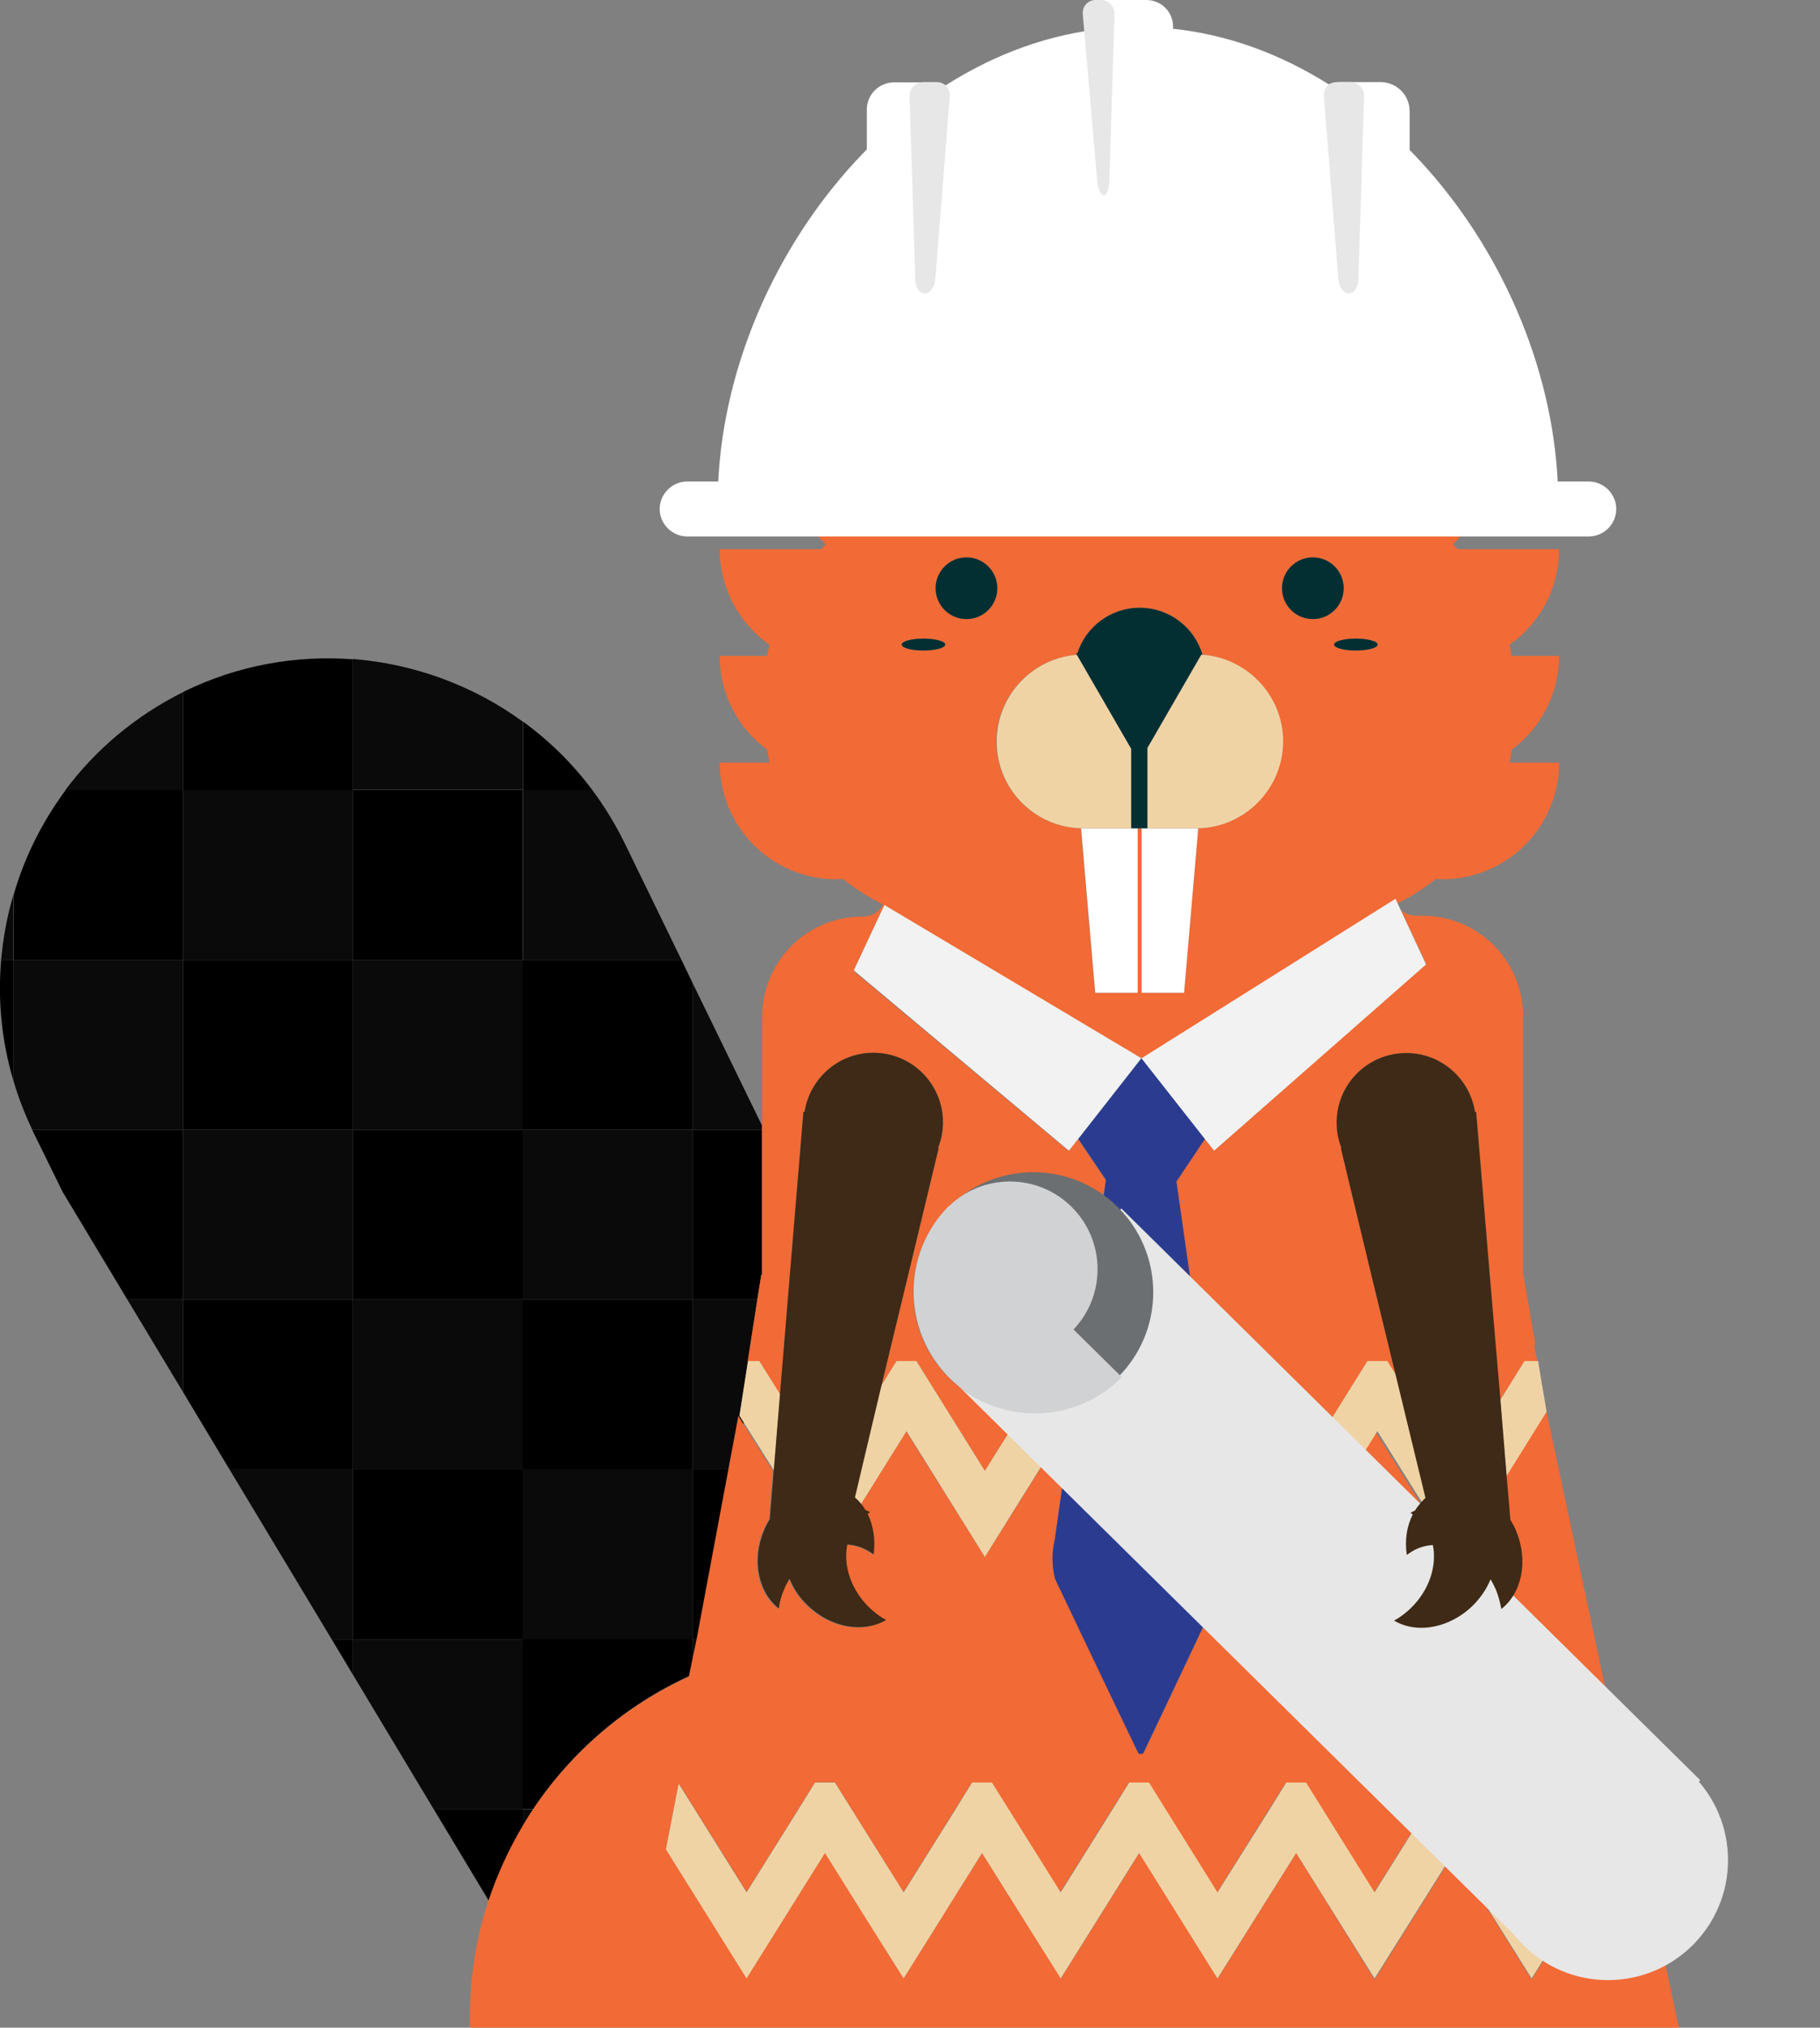 <?xml version="1.0" encoding="utf-8"?>
<!-- Generator: Adobe Illustrator 18.1.1, SVG Export Plug-In . SVG Version: 6.00 Build 0)  -->
<svg version="1.1" id="Layer_1" xmlns="http://www.w3.org/2000/svg" xmlns:xlink="http://www.w3.org/1999/xlink" x="0px" y="0px"
	 viewBox="0 0 643.1 716.3" enable-background="new 0 0 643.1 716.3" xml:space="preserve">
<rect x="0" y="0" width="643.1" height="716.3" fill="#808080" stroke="none"/>
<g>
	<g>
		<defs>
			<rect id="SVGID_1_" x="0" y="0" width="643.1" height="716.3"/>
		</defs>
		<clipPath id="SVGID_2_">
			<use xlink:href="#SVGID_1_"  overflow="visible"/>
		</clipPath>
		<g clip-path="url(#SVGID_2_)">
			<g>
				<path fill="none" d="M526,855.6l0.2-0.5l-0.9,0C525.6,855.3,525.9,855.4,526,855.6z"/>
				<rect x="64.7" y="339.1" width="60" height="60"/>
				<rect x="124.7" y="279.1" width="60" height="60"/>
				<polygon points="124.7,459.1 64.7,459.1 64.7,491.8 81.1,519.1 124.7,519.1 				"/>
				<polygon points="117.2,579.1 124.7,591.6 124.7,579.1 				"/>
				<path d="M184.7,639.2h-31.4l19.5,32.4c3-9.3,7.1-18.2,12-26.4V639.2z"/>
				<rect x="124.7" y="519.1" width="60" height="60"/>
				<rect x="124.7" y="399.1" width="60" height="60"/>
				<polygon points="244.7,579.1 246.5,579.1 259.2,519.1 244.7,519.1 				"/>
				<rect x="184.7" y="459.1" width="60" height="60"/>
				<path d="M184.7,579.1v60h3.7c13.6-20.4,32.7-36.8,55.3-47.1l1-4.9v-8.1H184.7z"/>
				<path d="M124.7,279.1v-46.2c-19.9-1.5-40.4,2-59.5,11.3h0c-0.2,0.1-0.4,0.2-0.5,0.3v34.6H124.7z"/>
				<path d="M64.7,399.1H11.4c0.1,0.2,0.1,0.3,0.2,0.5L22.1,421L45,459.1h19.7V399.1z"/>
				<path d="M0.4,339.1c-1.2,14.1,0.1,28.5,4.3,42.5v-42.5H0.4z"/>
				<path d="M64.7,339.1v-60H23.2c-8.3,11.2-14.6,23.8-18.4,37.1v22.9H64.7z"/>
				<polygon points="184.7,399.1 244.7,399.1 244.7,347.2 240.8,339.1 184.7,339.1 				"/>
				<polygon points="267.6,459.1 269,450.4 269.2,450.4 269.2,399.1 244.7,399.1 244.7,459.1 				"/>
				<path d="M209.3,279.1c-7-9.4-15.3-17.5-24.5-24.2v24.2H209.3z"/>
				<path fill="#0A0A0A" d="M184.7,339.1h56.1l-20.1-41.3c-3.3-6.7-7.1-12.9-11.4-18.7h-24.5V339.1z"/>
				<polygon fill="#0A0A0A" points="269.2,399.1 269.2,397.5 244.7,347.2 244.7,399.1 				"/>
				<rect x="184.7" y="399.1" fill="#0A0A0A" width="60" height="60"/>
				<polygon fill="#0A0A0A" points="264.3,480.8 267.4,480.8 267.6,479.8 265.1,475.7 267.6,459.1 244.7,459.1 244.7,519.1 
					259.2,519.1 262.8,502.5 261.3,500.1 				"/>
				<polygon fill="#0A0A0A" points="124.7,519.1 81.1,519.1 117.2,579.1 124.7,579.1 				"/>
				<rect x="184.7" y="519.1" fill="#0A0A0A" width="60" height="60"/>
				<polygon fill="#0A0A0A" points="244.7,587.2 246.5,579.1 244.7,579.1 				"/>
				<polygon fill="#0A0A0A" points="184.7,579.1 124.7,579.1 124.7,591.6 153.3,639.2 184.7,639.2 				"/>
				<path fill="#0A0A0A" d="M64.7,244.5c-16.9,8.4-31,20.4-41.6,34.6h41.6V244.5z"/>
				<path fill="#0A0A0A" d="M4.7,316.2c-2.2,7.5-3.6,15.1-4.3,22.9h4.3V316.2z"/>
				<path fill="#0A0A0A" d="M64.7,339.1h-60v42.5c1.7,5.9,4,11.8,6.7,17.5h53.3V339.1z"/>
				<polygon fill="#0A0A0A" points="45,459.1 64.7,491.8 64.7,459.1 				"/>
				<path fill="#0A0A0A" d="M184.7,279.1v-24.2c-17.6-12.8-38.4-20.4-60-22.1v46.2H184.7z"/>
				<rect x="64.7" y="279.1" fill="#0A0A0A" width="60" height="60"/>
				<rect x="124.7" y="339.1" fill="#0A0A0A" width="60" height="60"/>
				<rect x="64.7" y="399.1" fill="#0A0A0A" width="60" height="60"/>
				<rect x="124.7" y="459.1" fill="#0A0A0A" width="60" height="60"/>
				<path fill="#0A0A0A" d="M184.7,645.1c1.2-2,2.4-4,3.7-5.9h-3.7V645.1z"/>
				<path fill="#3E2A16" d="M310.5,145l-12.3-12.3c8.9-8.9,23.4-8.9,32.4,0c2.9,2.9,4.8,6.3,5.8,9.9h23.1l-29-29
					c-1.3-1.3-2.7-2.4-4.1-3.4c-11.4-7.8-27.2-6.7-37.3,3.4c-11.4,11.4-11.4,30,0,41.4l7.8,7.8h13L310.5,145z"/>
				<path fill="#3E2A16" d="M445.9,142.6H469c1-3.6,3-7,5.8-9.9c8.9-8.9,23.4-8.9,32.4,0L494.9,145l0.6,17.9h13l7.8-7.8
					c11.4-11.4,11.4-30,0-41.4c-10.1-10.1-25.9-11.2-37.3-3.4c-1.4,1-2.8,2.1-4.1,3.4L445.9,142.6z"/>
				<path fill="#F26A35" d="M429,406.5l-3.3-4.2l-10.1,15.1l0.8,5.6l3.9,27.4l1.4,9.7l3.5,24.7l2.5-3.9h7l24.2,38.8l18.2-29.1l6-9.6
					h4.4h2.6l3.1,4.9l-8.6-35.4l-6.6-27.4l-4.2-17.5l0.2-0.1c-1.1-2.8-1.7-5.8-1.7-8.9c0-13.6,11-24.6,24.6-24.6
					c12.3,0,22.5,9.1,24.3,20.9l0.4-0.1l4.8,57.6l3.7,44.2l8.6-13.8h4.5l-1.1-5.3l0.4-0.7l-4.2-24.5h-0.1v-91.3
					c0-19.6-15.9-35.5-35.5-35.5h-1.8l0,0c-0.2,0-0.3,0-0.5,0h-0.5c-1.9-0.1-3.6-0.9-4.9-2l8.9,19L429,406.5z"/>
				<path fill="#F26A35" d="M269.2,450.4H269l-1.4,8.7l-3.4,21.7h4l7.4,11.8l3.5-42.3l4.8-57.6l0.4,0.1
					c1.8-11.8,11.9-20.9,24.3-20.9c13.6,0,24.6,11,24.6,24.6c0,3.1-0.6,6.2-1.7,8.9l0.2,0.1l-4.2,17.5l-6.6,27.4l-4.5,18.6
					l-4.9,20.3l5.3-8.5h7l24.2,38.8l18.2-29.1l6-9.6h7l1.9,3.1l4.8-33.5l3.9-27.4l0.9-6.2l-9.8-14.5l-3.3,4.2l-76-63.6l10.8-23.1
					l90.6,54h0.5l89.5-56.2l0.7,1.5c4.4-2.2,8.6-4.8,12.5-7.8c0.4-0.3,0.7-0.6,1.1-0.9c0.8,0,1.6,0.1,2.4,0.1
					c22.7,0,41.2-18.4,41.2-41.2h-17.6c0.4-1.5,0.7-3.1,0.9-4.6c10.1-7.5,16.7-19.5,16.7-33.1h-16.8c-0.2-1.3-0.5-2.6-0.8-3.9
					c10.7-7.4,17.6-19.8,17.6-33.8h-35.9c-0.5-0.6-1-1.1-1.6-1.7c7.6-7.5,12.4-17.9,12.4-29.4h-17.4h-13l-0.6-17.9l12.3-12.3
					c-8.9-8.9-23.4-8.9-32.4,0c-2.9,2.9-4.8,6.3-5.8,9.9h-23.1l29-29c1.3-1.3,2.7-2.4,4.1-3.4c-3.5-5.3-7.5-10.3-12-14.8
					c6-7.1,9.5-16.3,9.5-26.4h-67.4c-2.1-0.1-4.3-0.3-6.4-0.3s-4.3,0.1-6.4,0.3h-2.1c0,0.1,0,0.1,0,0.1c-28.4,2.7-53,18.4-67.8,41.1
					c1.4,1,2.8,2.1,4.1,3.4l29,29h-23.1c-1-3.6-3-7-5.8-9.9c-8.9-8.9-23.4-8.9-32.4,0l12.3,12.3l-0.6,17.9h-13h-17.4
					c0,11.5,4.7,21.9,12.4,29.4c-0.5,0.5-1.1,1.1-1.6,1.7h-35.9c0,14,7,26.3,17.6,33.8c-0.3,1.3-0.6,2.6-0.8,3.9h-16.8
					c0,13.6,6.6,25.6,16.7,33.1c0.3,1.6,0.6,3.1,0.9,4.6h-17.6c0,22.7,18.4,41.2,41.2,41.2c0.8,0,1.6,0,2.4-0.1
					c0.4,0.3,0.7,0.6,1.1,0.9c4,3.1,8.4,5.8,13,8.1c-1.2,2.5-3.7,4.2-6.7,4.3H305c-0.2,0-0.3,0-0.5,0l0,0
					c-19.5,0.1-35.2,15.9-35.2,35.5v38.4v1.6V450.4z M479.1,225.6c4.2,0,7.7,0.9,7.7,2.1s-3.4,2.1-7.7,2.1c-4.2,0-7.7-0.9-7.7-2.1
					S474.8,225.6,479.1,225.6z M463.9,196.9c6,0,10.9,4.9,10.9,10.9c0,6-4.9,10.9-10.9,10.9s-10.9-4.9-10.9-10.9
					C453,201.8,457.9,196.9,463.9,196.9z M380.5,231.3l-0.3-0.5h0.5c3-9.4,11.7-16.1,22-16.1c10.5,0,19.4,7,22.2,16.6
					c15.8,1.2,28.4,14.5,28.4,30.6c0,16.6-13.4,30.3-29.9,30.7l-5,58.1h-15v-58.1h-1.5v58.1h-15l-5-58.1
					c-16.5-0.4-29.9-14.1-29.9-30.7C352.1,245.8,364.7,232.5,380.5,231.3z M341.5,196.9c6,0,10.9,4.9,10.9,10.9
					c0,6-4.9,10.9-10.9,10.9c-6,0-10.9-4.9-10.9-10.9C330.6,201.8,335.5,196.9,341.5,196.9z M326.3,225.6c4.2,0,7.7,0.9,7.7,2.1
					s-3.4,2.1-7.7,2.1c-4.2,0-7.7-0.9-7.7-2.1S322.1,225.6,326.3,225.6z"/>
				<ellipse fill="#032F33" cx="326.3" cy="227.7" rx="7.7" ry="2.1"/>
				<ellipse fill="#032F33" cx="479.1" cy="227.7" rx="7.7" ry="2.1"/>
				<circle fill="#032F33" cx="341.5" cy="207.8" r="10.9"/>
				<circle fill="#032F33" cx="463.9" cy="207.8" r="10.9"/>
				<path fill="#FFFFFF" d="M382,292.6l5,58.1h15v-58.1h-19.2C382.5,292.6,382.3,292.6,382,292.6z"/>
				<path fill="#FFFFFF" d="M403.4,292.6v58.1h15l5-58.1c-0.3,0-0.5,0-0.8,0H403.4z"/>
				<path fill="#F0D3A5" d="M382,292.6c0.3,0,0.5,0,0.8,0h19.2h1.5h19.2c0.3,0,0.5,0,0.8,0c16.5-0.4,29.9-14.1,29.9-30.7
					c0-16.1-12.6-29.4-28.4-30.6c-0.2,0-0.3,0-0.5,0l-19,32.9v28.4h-5.7v-28.1l-19.2-33.2c-15.8,1.2-28.4,14.5-28.4,30.6
					C352.1,278.6,365.5,292.2,382,292.6z"/>
				<path fill="#032F33" d="M399.7,292.6h5.7v-28.4l19-32.9c0.2,0,0.3,0,0.5,0c-2.8-9.6-11.7-16.6-22.2-16.6
					c-10.3,0-19.1,6.8-22,16.1h-0.5l0.3,0.5l19.2,33.2V292.6z"/>
				<path fill="#3E2A16" d="M637.4,888.1l0.1-0.1l-49.1-35.7h-17c-6.8,2.5-14.3,3.8-22.1,3.6l-23.1-0.8l-0.2,0.5
					c0.2,0.1,0.3,0.2,0.3,0.2s-0.2,0.1-0.5,0.3l-17.3,38.6l0.2,0c-0.3,1-0.6,2-0.6,3c0,7.6,10.3,14.3,26.2,18.6l7.3-19.1l9-23.6
					l4.2,24.6l3.8,22.3c5.5,0.5,11.2,0.8,17.1,0.8c37.3,0,67.5-10.6,67.5-23.6C643.1,894.2,641,891,637.4,888.1z M609.7,917.6
					l-5.9-15.8l-9.8-26.2l24.5,20.9l14.9,12.7C621.7,915.5,609.7,917.6,609.7,917.6z"/>
				<path fill="#0A0A0A" d="M593.9,875.6l9.8,26.2l5.9,15.8c0,0,12-2.1,23.7-8.4l-14.9-12.7L593.9,875.6z"/>
				<path fill="#0A0A0A" d="M550.6,873.5l-9,23.6l-7.3,19.1l-0.3,0.7c12.4,4,24.5,3.7,24.5,3.7l0-0.3l-3.8-22.3L550.6,873.5z"/>
				<path fill="#3E2A16" d="M288,860.8c-0.4-0.3-0.8-0.5-1.2-0.7c-0.2-0.1-0.3-0.2-0.5-0.3v0c-4-2.5-6.2-4-6.2-4s0.3-0.2,0.8-0.5
					l-19.7,0.6c-7.8,0.3-15.3-1-22.1-3.6h-15L175.1,888l0.1,0.1c-3.7,2.9-5.8,6.1-5.8,9.5c0,13,30.2,23.6,67.5,23.6
					c5.9,0,11.6-0.3,17.1-0.8l3.8-22.3l4.2-24.6l9,23.6l7.3,19.1c15.9-4.3,26.2-11.1,26.2-18.6c0-1-0.2-2-0.6-3l0.2,0l-14.9-33.2
					c0,0-0.1-0.1-0.1-0.1C288.6,861.1,288.3,860.9,288,860.8z M202.9,917.6c0,0-12-2.1-23.7-8.4l14.9-12.7l24.5-20.9l-9.8,26.2
					L202.9,917.6z"/>
				<path fill="#0A0A0A" d="M194.1,896.5l-14.9,12.7c11.7,6.3,23.7,8.4,23.7,8.4l5.9-15.8l9.8-26.2L194.1,896.5z"/>
				<path fill="#0A0A0A" d="M262,873.5l-4.2,24.6l-3.8,22.3l0,0.3c0,0,12.1,0.2,24.5-3.7l-0.3-0.7l-7.3-19.1L262,873.5z"/>
				<path fill="#F26A35" d="M280.9,855.2c0.5-0.3,1.2-0.8,2-1.3h0c0.1-0.1,0.3-0.2,0.4-0.2c0.3-0.2,0.6-0.4,1-0.6
					c0.2-0.1,0.4-0.3,0.6-0.4c0.4-0.2,0.7-0.5,1.2-0.7c0.1-0.1,0.2-0.1,0.3-0.2v0c2.1-1.3,4.8-2.9,7.9-4.6
					c7.6-4.2,18.1-9.5,30.6-14.4c-0.6-0.1-1.2-0.3-1.8-0.5c16.4-4.6,29-28.8,29-58.1c0-2.4-0.1-4.8-0.3-7.1h11.2
					c0.2,2.3,0.3,4.7,0.3,7.1c0,4.5-0.3,8.8-0.9,13c-3.5,26.3-17.2,46-33.7,46c-0.7,0-1.5-0.1-2.2-0.2v15.5c7.2,0,14-1.9,19.9-5.1
					c7.5-4.2,13.6-10.6,17.3-18.4v23.6c16.4,0,30.6-9.6,37.2-23.6v23.6c1.9,0,3.7-0.2,5.6-0.4c14-1.9,25.8-10.8,31.6-23.1v23.6
					c11,0,21-4.4,28.4-11.4c1.5-1.5,2.9-3,4.2-4.7c-16.5-4.5-29.1-28.8-29.1-58.2c0-2.4,0.1-4.8,0.3-7.1h11.2
					c-0.2,2.3-0.3,4.7-0.3,7.1c0,29.3,12.6,53.6,29,58.1c-0.2,0.1-0.5,0.1-0.7,0.2c1.9,0.7,3.7,1.5,5.4,2.2c0.2,0.1,0.4,0.2,0.5,0.2
					c1.3,0.5,2.6,1.1,3.8,1.6c0.3,0.2,0.7,0.3,1,0.5c1.1,0.5,2.1,0.9,3.2,1.4c0.4,0.2,0.8,0.4,1.2,0.6c0.9,0.4,1.8,0.9,2.7,1.3
					c0.4,0.2,0.9,0.4,1.3,0.6c0.8,0.4,1.6,0.8,2.4,1.2c0.5,0.2,0.9,0.5,1.3,0.7c0.7,0.4,1.4,0.7,2.1,1.1c0.4,0.2,0.9,0.5,1.3,0.7
					c0.7,0.3,1.3,0.7,1.9,1c0.4,0.2,0.8,0.5,1.3,0.7c0.6,0.3,1.2,0.6,1.7,0.9c0.4,0.2,0.8,0.5,1.2,0.7c0.5,0.3,1,0.6,1.5,0.9
					c0.4,0.2,0.7,0.4,1.1,0.6c0.2,0.1,0.4,0.2,0.6,0.3c0.3,0.2,0.5,0.3,0.8,0.5c0.3,0.2,0.6,0.4,0.9,0.6c0.4,0.3,0.8,0.5,1.2,0.8
					c0.3,0.2,0.5,0.3,0.8,0.5c0.4,0.2,0.7,0.5,1.1,0.7c0.2,0.1,0.5,0.3,0.7,0.4c0.3,0.2,0.7,0.4,1,0.6c0.1,0.1,0.2,0.2,0.4,0.2h0
					c0.8,0.5,1.4,0.9,1.8,1.2l0.9,0l23.1,0.8c7.8,0.3,15.3-1,22.1-3.6c26-9.6,42.9-37.4,36.7-66.6l-30.8-144.4l-36.1,57.7
					l-27.7-44.3l-13.6,21.7l-14.2,22.7L458,654.6l-27.7,44.3l-0.2-0.3l-27.5-44l-27.7,44.3L347,654.6l-27.7,44.3l-9.4-15l-18.4-29.4
					l-27.7,44.3l-28.5-45.6l4.5-23.3l24,38.4l18.2-29.1l6-9.6h7l24.2,38.8l18.2-29.1l6-9.6h7l24.2,38.8l18.2-29.1l6-9.6h2.7h4.3
					l24.2,38.8l18.2-29.1l6-9.6h7l24.2,38.8l18.2-29.1l6-9.6h7l24.2,38.8l24.2-38.8h9.4l-30.1-141.5l1.8,10.5l-14.2,22.7l1.3,15.2
					c0.8,1.3,1.5,2.7,2.1,4.1c4.3,10.5,1.9,21.7-5.3,27.4c-0.3-2.3-0.9-4.6-1.9-6.8c-0.5-1.3-1.2-2.5-1.9-3.7
					c-1.4,3.5-3.6,6.8-6.6,9.6c-1.6,1.5-3.2,2.7-5,3.8c-7.4,4.5-16.1,4.9-22.5,1.2c2-1.1,3.9-2.5,5.7-4.2c1.8-1.7,3.3-3.5,4.5-5.5
					c3.4-5.4,4.6-11.5,3.5-17c-1.8,0.1-3.6,0.5-5.3,1.2c-1.4,0.6-2.8,1.4-3.9,2.3c-0.7-5.2,0.1-10.2,2.1-14.3
					c-0.3-0.2-0.5-0.4-0.8-0.6c0.5-0.3,1.1-0.6,1.6-0.8c0.6-1.1,1.4-2,2.2-2.9l-15.6-24.9l-2.8,4.5L459,550l-10.3-16.5l-17.4-27.8
					l-2.4,3.8l5.2,36c0.4,1.5,0.5,3.1,0.5,4.6c0,2-0.2,4-0.6,5.9l-20.4,43.2l-9.5,20c-0.1,0.2-0.5,0.3-0.9,0.3
					c-0.4,0-0.8-0.1-0.9-0.3l-9.6-20l-19.8-41.5c-0.6-2.4-0.9-4.8-0.9-7.2c0-2.2,0.2-4.5,0.7-6.7l5-35.2l-1.9-3l-17.8,28.5L348,550
					l-21.9-34.9l-5.9-9.4l-16.1,25.8c0.5,0.6,1,1.3,1.4,2c0.5,0.3,1.1,0.5,1.6,0.8c-0.3,0.2-0.6,0.4-0.8,0.6
					c2.1,4.1,2.9,9.1,2.1,14.3c-1.2-0.9-2.5-1.7-4-2.3c-1.7-0.7-3.5-1.1-5.3-1.2c-1.1,5.4,0.1,11.6,3.5,17c1.2,1.9,2.7,3.8,4.5,5.5
					c1.8,1.7,3.7,3.1,5.7,4.2c-6.4,3.8-15,3.3-22.5-1.2c-1.7-1-3.4-2.3-5-3.8c-3-2.9-5.2-6.2-6.6-9.6c-0.7,1.2-1.3,2.4-1.9,3.7
					c-0.9,2.3-1.5,4.6-1.9,6.8c-7.2-5.6-9.6-16.9-5.3-27.4c0.6-1.5,1.3-2.8,2.1-4.1l1.4-17.2l-12.2-19.4l-14.8,79.1l-1.7,8.1l-1,4.9
					c-22.5,10.3-41.6,26.7-55.2,47.1c-1.3,1.9-2.5,3.9-3.7,5.9c-4.9,8.3-8.9,17.1-12,26.4c-4.2,12.9-6.5,26.6-6.5,40.9
					c0,25.9,7.4,50,20.3,70.3c2-11.6,10.6-21,21.7-24.3l-5.8,27.2c-6.2,29.3,10.6,57,36.7,66.6c6.8,2.5,14.3,3.8,22.1,3.6
					L280.9,855.2z"/>
				<polygon fill="#F0D3A5" points="541.2,668.5 517,629.7 510,629.7 503.9,639.4 485.7,668.5 461.5,629.7 454.5,629.7 448.5,639.4 
					430.2,668.5 406,629.7 401.7,629.7 399,629.7 393,639.4 374.8,668.5 350.5,629.7 343.5,629.7 337.5,639.4 319.3,668.5 
					295,629.7 288,629.7 282,639.4 263.8,668.5 239.8,630.1 235.3,653.3 263.8,698.9 291.5,654.6 309.9,684 319.3,698.9 347,654.6 
					374.8,698.9 402.5,654.6 430,698.6 430.2,698.9 458,654.6 485.7,698.9 499.9,676.3 513.5,654.6 541.2,698.9 577.3,641.2 
					574.9,629.7 565.4,629.7 				"/>
				<path d="M526,855.6c-0.2-0.1-0.4-0.3-0.7-0.5c-0.5-0.3-1.1-0.7-1.8-1.2h-57.1v30.3c33.1-10.6,56-25.8,59.5-28.1
					c0.3-0.2,0.5-0.3,0.5-0.3S526.2,855.7,526,855.6z"/>
				<path d="M289.1,861.4c0.4,0.2,0.8,0.4,1.2,0.7c-0.4-0.3-0.9-0.5-1.3-0.8C289,861.3,289,861.4,289.1,861.4z"/>
				<path d="M438,848.4v-23.6c-5.8,12.3-17.6,21.2-31.6,23.1v5.9h60V837C459,844,449,848.4,438,848.4z"/>
				<path d="M486.3,834.6c-1.8-0.7-3.6-1.5-5.4-2.2l0,0C482.7,833.2,484.5,833.9,486.3,834.6z"/>
				<path d="M516.6,849.6c-0.2-0.1-0.4-0.2-0.6-0.3c0.5,0.3,0.9,0.5,1.4,0.8C517.1,850,516.9,849.8,516.6,849.6z"/>
				<path d="M346.3,853.9v32.2c17,4.9,36.4,8.5,56.9,8.5c1.1,0,2.1,0,3.1-0.1v-40.7H346.3z"/>
				<path d="M326.4,848.4v-15.5c-0.5-0.1-1.1-0.1-1.6-0.2c-12.5,4.9-23,10.2-30.6,14.4c-3.1,1.7-5.8,3.3-7.9,4.6v2.1h60v-10.6
					C340.4,846.5,333.7,848.4,326.4,848.4z"/>
				<path d="M280.9,855.2c-0.5,0.3-0.8,0.5-0.8,0.5s2.2,1.5,6.2,4v-5.9h-3.4C282,854.4,281.4,854.9,280.9,855.2z"/>
				<path fill="#0A0A0A" d="M523.1,853.6c-0.3-0.2-0.6-0.4-1-0.6c-0.2-0.1-0.5-0.3-0.7-0.4c-0.3-0.2-0.7-0.4-1.1-0.7
					c-0.3-0.2-0.5-0.3-0.8-0.5c-0.4-0.2-0.8-0.5-1.2-0.7c-0.3-0.2-0.6-0.4-1-0.6c-0.4-0.3-0.9-0.5-1.4-0.8c-0.4-0.2-0.7-0.4-1.1-0.6
					c-0.5-0.3-1-0.6-1.5-0.9c-0.4-0.2-0.8-0.4-1.2-0.7c-0.6-0.3-1.1-0.6-1.7-0.9c-0.4-0.2-0.8-0.4-1.3-0.7c-0.6-0.3-1.3-0.7-1.9-1
					c-0.4-0.2-0.9-0.4-1.3-0.7c-0.7-0.4-1.4-0.7-2.1-1.1c-0.4-0.2-0.9-0.4-1.3-0.7c-0.8-0.4-1.6-0.8-2.4-1.2
					c-0.4-0.2-0.9-0.4-1.3-0.6c-0.9-0.4-1.8-0.9-2.7-1.3c-0.4-0.2-0.8-0.4-1.2-0.6c-1-0.5-2.1-0.9-3.2-1.4c-0.3-0.2-0.7-0.3-1-0.5
					c-1.3-0.5-2.5-1.1-3.8-1.6c-0.2-0.1-0.4-0.2-0.5-0.2c-1.8-0.7-3.6-1.5-5.4-2.2c-1.6,0.4-3.2,0.7-4.9,0.7c-1.9,0-3.7-0.3-5.4-0.8
					c-1.3,1.7-2.7,3.2-4.2,4.7v16.9h57.1h0C523.4,853.8,523.2,853.7,523.1,853.6z"/>
				<path fill="#0A0A0A" d="M406.3,853.9v40.7v0c0.4,0,0.8,0,1.2,0c1.9,0,3.7-0.1,5.5-0.2c0.6,0,1.3-0.1,1.9-0.1
					c2.4-0.2,4.9-0.4,7.3-0.6c0.4,0,0.8-0.1,1.1-0.1c2-0.2,4-0.5,6-0.8c0.7-0.1,1.4-0.2,2.1-0.3c1.7-0.3,3.4-0.5,5.1-0.8
					c0.6-0.1,1.3-0.2,1.9-0.3c4.6-0.9,9.1-1.8,13.5-2.9c0.5-0.1,1.1-0.3,1.6-0.4c1.7-0.4,3.4-0.9,5-1.4c0.6-0.2,1.1-0.3,1.7-0.5
					c1.8-0.5,3.6-1.1,5.4-1.6c0.2-0.1,0.4-0.1,0.6-0.2v0v-30.3H406.3z"/>
				<path fill="#0A0A0A" d="M286.3,851.7c-0.1,0.1-0.2,0.1-0.3,0.2c-0.4,0.3-0.8,0.5-1.2,0.7c-0.2,0.1-0.4,0.3-0.6,0.4
					c-0.3,0.2-0.7,0.4-1,0.6c-0.1,0.1-0.3,0.2-0.4,0.2h0h3.4V851.7L286.3,851.7z"/>
				<path fill="#0A0A0A" d="M400.8,848.4v-23.6c-6.6,13.9-20.7,23.6-37.2,23.6v-23.6c-3.7,7.8-9.7,14.3-17.3,18.4v10.6h60V848
					C404.5,848.2,402.7,848.4,400.8,848.4z"/>
				<path fill="#0A0A0A" d="M286.3,853.9v5.9v0c0.2,0.1,0.3,0.2,0.5,0.3c0.4,0.2,0.8,0.5,1.2,0.7c0.3,0.2,0.6,0.4,0.9,0.6
					c0.4,0.2,0.8,0.5,1.3,0.8c0.4,0.2,0.7,0.4,1.1,0.6c0.5,0.3,0.9,0.5,1.4,0.8c0.4,0.2,0.8,0.4,1.2,0.7c0.5,0.3,1.1,0.6,1.6,0.9
					c0.4,0.2,0.8,0.4,1.2,0.7c0.6,0.3,1.2,0.6,1.8,1c0.4,0.2,0.9,0.5,1.3,0.7c0.6,0.3,1.3,0.7,1.9,1c0.5,0.2,0.9,0.5,1.4,0.7
					c0.7,0.3,1.4,0.7,2.1,1c0.5,0.2,1,0.5,1.4,0.7c0.7,0.4,1.5,0.7,2.3,1.1c0.5,0.2,1,0.5,1.5,0.7c0.8,0.4,1.6,0.7,2.4,1.1
					c0.5,0.2,1,0.5,1.5,0.7c0.9,0.4,1.7,0.8,2.6,1.1c0.5,0.2,1.1,0.4,1.6,0.7c0.9,0.4,1.8,0.8,2.7,1.1c0.5,0.2,1.1,0.4,1.6,0.7
					c0.9,0.4,1.9,0.8,2.9,1.1c0.6,0.2,1.1,0.4,1.7,0.6c1,0.4,2,0.8,3,1.1c0.6,0.2,1.2,0.4,1.8,0.6c1,0.4,2.1,0.7,3.1,1.1
					c0.6,0.2,1.2,0.4,1.8,0.6c1,0.4,2.1,0.7,3.2,1c0.6,0.2,1.3,0.4,1.9,0.6c1.1,0.3,2.2,0.7,3.2,1c0.2,0.1,0.5,0.1,0.7,0.2v0v-32.2
					H286.3z"/>
				<polygon fill="#F0D3A5" points="268.3,480.8 267.4,480.8 264.3,480.8 261.3,500.1 262.8,502.5 273.5,519.5 275.7,492.6 				"/>
				<path fill="#F0D3A5" d="M379.3,480.8h-7l-6,9.6L348,519.6l-24.2-38.8h-7l-5.3,8.5l-0.4,1.6l-9.2,38.1c0.9,0.7,1.6,1.5,2.3,2.4
					l16.1-25.8l5.9,9.4L348,550l9.9-15.9l17.8-28.5l1.9,3l3.5-24.8L379.3,480.8z"/>
				<polygon fill="#F0D3A5" points="530.1,494.6 532.3,521.5 546.5,498.7 544.7,488.2 543.5,480.8 543.2,480.8 538.7,480.8 				"/>
				<path fill="#F0D3A5" d="M493.3,485.7l-3.1-4.9h-2.6h-4.4l-6,9.6L459,519.6l-24.2-38.8h-7l-2.5,3.9l2.1,14.8l1.4,10l2.4-3.9
					l17.4,27.8L459,550l24.9-39.9l2.8-4.5l15.6,24.9c0.5-0.5,1-1,1.5-1.5L493.3,485.7z"/>
				<path fill="#3E2A16" d="M328.6,833.1c16.5,0,30.2-19.7,33.7-46c0.5-4.2,0.9-8.5,0.9-12.9c0-2.4-0.1-4.8-0.3-7.1h-11.2
					c0.2,2.3,0.3,4.7,0.3,7.1c0,29.3-12.5,53.6-29,58.1c0.6,0.2,1.2,0.4,1.8,0.5c0.5,0.1,1.1,0.1,1.6,0.2
					C327.2,833,327.9,833.1,328.6,833.1z"/>
				<path fill="#3E2A16" d="M480.9,832.4L480.9,832.4c0.2-0.1,0.5-0.1,0.7-0.2c-16.4-4.6-29-28.8-29-58.1c0-2.4,0.1-4.8,0.3-7.1
					h-11.2c-0.2,2.3-0.3,4.7-0.3,7.1c0,29.4,12.6,53.7,29.1,58.2c1.8,0.5,3.6,0.8,5.4,0.8C477.7,833.1,479.3,832.8,480.9,832.4z"/>
				<path fill="#3E2A16" d="M311.1,490.9l0.4-1.6l4.9-20.3l4.5-18.6l6.6-27.4l4.2-17.5l-0.2-0.1c1.1-2.8,1.7-5.8,1.7-8.9
					c0-13.6-11-24.6-24.6-24.6c-12.3,0-22.5,9.1-24.3,20.9l-0.4-0.1l-4.8,57.6l-3.5,42.3l-2.2,26.9l-1.4,17.2
					c-0.8,1.3-1.5,2.7-2.1,4.1c-4.3,10.5-1.9,21.7,5.3,27.4c0.3-2.3,0.9-4.6,1.9-6.8c0.5-1.3,1.2-2.5,1.9-3.7
					c1.4,3.5,3.6,6.8,6.6,9.6c1.6,1.5,3.2,2.7,5,3.8c7.4,4.5,16.1,4.9,22.5,1.2c-2-1.1-3.9-2.5-5.7-4.2c-1.8-1.7-3.3-3.5-4.5-5.5
					c-3.4-5.4-4.6-11.5-3.5-17c1.8,0.1,3.6,0.5,5.3,1.2c1.4,0.6,2.8,1.4,4,2.3c0.7-5.2-0.1-10.2-2.1-14.3c0.3-0.2,0.5-0.4,0.8-0.6
					c-0.5-0.3-1.1-0.6-1.6-0.8c-0.4-0.7-0.9-1.4-1.4-2c-0.7-0.9-1.5-1.7-2.3-2.4L311.1,490.9z"/>
				<polygon fill="#2B3C90" points="403.6,373.7 403.1,373.7 403.3,373.8 				"/>
				<path fill="#2B3C90" d="M425.3,484.8l-3.5-24.7l-1.4-9.7l-3.9-27.4l-0.8-5.6l10.1-15.1l-22.4-28.5L381,402.3l9.8,14.5l-0.9,6.2
					l-3.9,27.4l-4.8,33.5l-3.5,24.8l-5,35.2c-0.5,2.2-0.8,4.5-0.8,6.7c0,2.4,0.3,4.8,0.9,7.2l19.8,41.5l9.6,20
					c0.1,0.2,0.5,0.3,0.9,0.3c0.4,0,0.8-0.1,0.9-0.3l9.5-20l20.4-43.2c0.5-1.9,0.7-3.9,0.6-5.9c0-1.6-0.2-3.1-0.5-4.6l-5.2-36
					l-1.4-10L425.3,484.8z"/>
				<polygon fill="#F2F2F2" points="403.1,373.7 312.5,319.7 301.7,342.8 377.7,406.5 381,402.3 403.3,373.8 				"/>
				<polygon fill="#F2F2F2" points="403.6,373.7 403.3,373.8 425.7,402.3 429,406.5 503.9,340.7 495,321.6 493.8,319 493.1,317.5 
									"/>
			</g>
			<g>
				<g>
					<path fill="#FFFFFF" d="M253.6,177.7c0-82,66.5-168.2,148.5-168.2s148.5,86.2,148.5,168.2H253.6z"/>
					<path fill="#FFFFFF" d="M561.4,189.5H242.8c-5.3,0-9.7-4.4-9.7-9.7v0c0-5.3,4.4-9.7,9.7-9.7h318.6c5.3,0,9.7,4.4,9.7,9.7v0
						C571.1,185.2,566.7,189.5,561.4,189.5z"/>
				</g>
			</g>
			<g>
				
					<rect x="425.7" y="414.6" transform="matrix(0.703 -0.712 0.712 0.703 -257.977 499.071)" fill="#E7E7E7" width="85" height="287.3"/>
				<circle fill="#6C6F71" cx="365.1" cy="456.5" r="42.4"/>
				<circle fill="#E7E7E7" cx="568.2" cy="657.1" r="42.4"/>
				<path fill="#D0D2D3" d="M334.8,426.6c12-12.2,31.7-12.3,43.8-0.3c12.2,12,12.3,31.7,0.3,43.8L334.8,426.6z"/>
				<path fill="#D0D2D3" d="M335.2,426.1c-16.7,16.9-16.5,44.1,0.4,60.8c16.9,16.7,44.1,16.5,60.8-0.4L335.2,426.1z"/>
			</g>
			<path fill="#3E2A16" d="M526.4,450.4l-4.8-57.6l-0.4,0.1c-1.8-11.8-11.9-20.9-24.3-20.9c-13.6,0-24.6,11-24.6,24.6
				c0,3.1,0.6,6.2,1.7,8.9l-0.2,0.1l4.2,17.5l6.6,27.4l8.6,35.4l10.5,43.3c-0.5,0.5-1,1-1.5,1.5c-0.8,0.9-1.6,1.9-2.2,2.9
				c-0.5,0.3-1.1,0.5-1.6,0.8c0.3,0.2,0.6,0.4,0.8,0.6c-2.1,4.1-2.9,9.1-2.1,14.3c1.2-0.9,2.5-1.7,3.9-2.3c1.7-0.7,3.5-1.1,5.3-1.2
				c1.1,5.4-0.1,11.6-3.5,17c-1.2,1.9-2.7,3.8-4.5,5.5c-1.8,1.7-3.7,3.1-5.7,4.2c6.4,3.8,15,3.3,22.5-1.2c1.7-1,3.4-2.3,5-3.8
				c3-2.9,5.2-6.2,6.6-9.6c0.7,1.2,1.3,2.4,1.9,3.7c0.9,2.3,1.5,4.6,1.9,6.8c7.2-5.6,9.6-16.9,5.3-27.4c-0.6-1.5-1.3-2.8-2.1-4.1
				l-1.3-15.2l-2.2-26.9L526.4,450.4z"/>
		</g>
		<path clip-path="url(#SVGID_2_)" fill="#FFFFFF" d="M327.4,64h-11.5c-5.3,0-9.6-4.3-9.6-9.6V38.7c0-5.3,4.3-9.6,9.6-9.6h11.5
			c5.3,0,9.6,4.3,9.6,9.6v15.7C337,59.7,332.7,64,327.4,64z"/>
		<path clip-path="url(#SVGID_2_)" fill="#FFFFFF" d="M487.8,64h-14.4c-5.7,0-10.3-4.6-10.3-10.3V39.3c0-5.7,4.6-10.3,10.3-10.3
			h14.4c5.7,0,10.3,4.6,10.3,10.3v14.4C498.1,59.4,493.5,64,487.8,64z"/>
		<path clip-path="url(#SVGID_2_)" fill="#FFFFFF" d="M405.1,35h-10.4c-5.2,0-9.4-4.2-9.4-9.4V9.4C384.9-1,382.2,0,394.7,0h10.4
			c5.2,0,9.4,4.2,9.4,9.4v16.2C414.5,30.8,410.2,35,405.1,35z"/>
	</g>
	<g>
		<path fill="#E7E7E7" d="M393.8,5c0.1-2.7-2.1-5-4.8-5h-1.8c-2.8,0-4.8,2.2-4.6,5l5.1,59c0.2,2.7,1.3,5,2.3,5c1,0,1.9-2.2,2-5
			L393.8,5z"/>
	</g>
	<g>
		<path fill="#E7E7E7" d="M482,34c0.1-2.7-2.1-5-4.9-5h-4.7c-2.8,0-4.8,2.2-4.6,5l5.1,64.7c0.2,2.7,1.9,5,3.7,5c1.8,0,3.4-2.2,3.4-5
			L482,34z"/>
	</g>
	<g>
		<path fill="#E7E7E7" d="M321.4,34c-0.1-2.7,2.1-5,4.9-5h4.7c2.8,0,4.8,2.2,4.6,5l-5.1,64.7c-0.2,2.7-1.9,5-3.7,5
			c-1.8,0-3.4-2.2-3.4-5L321.4,34z"/>
	</g>
</g>
</svg>
